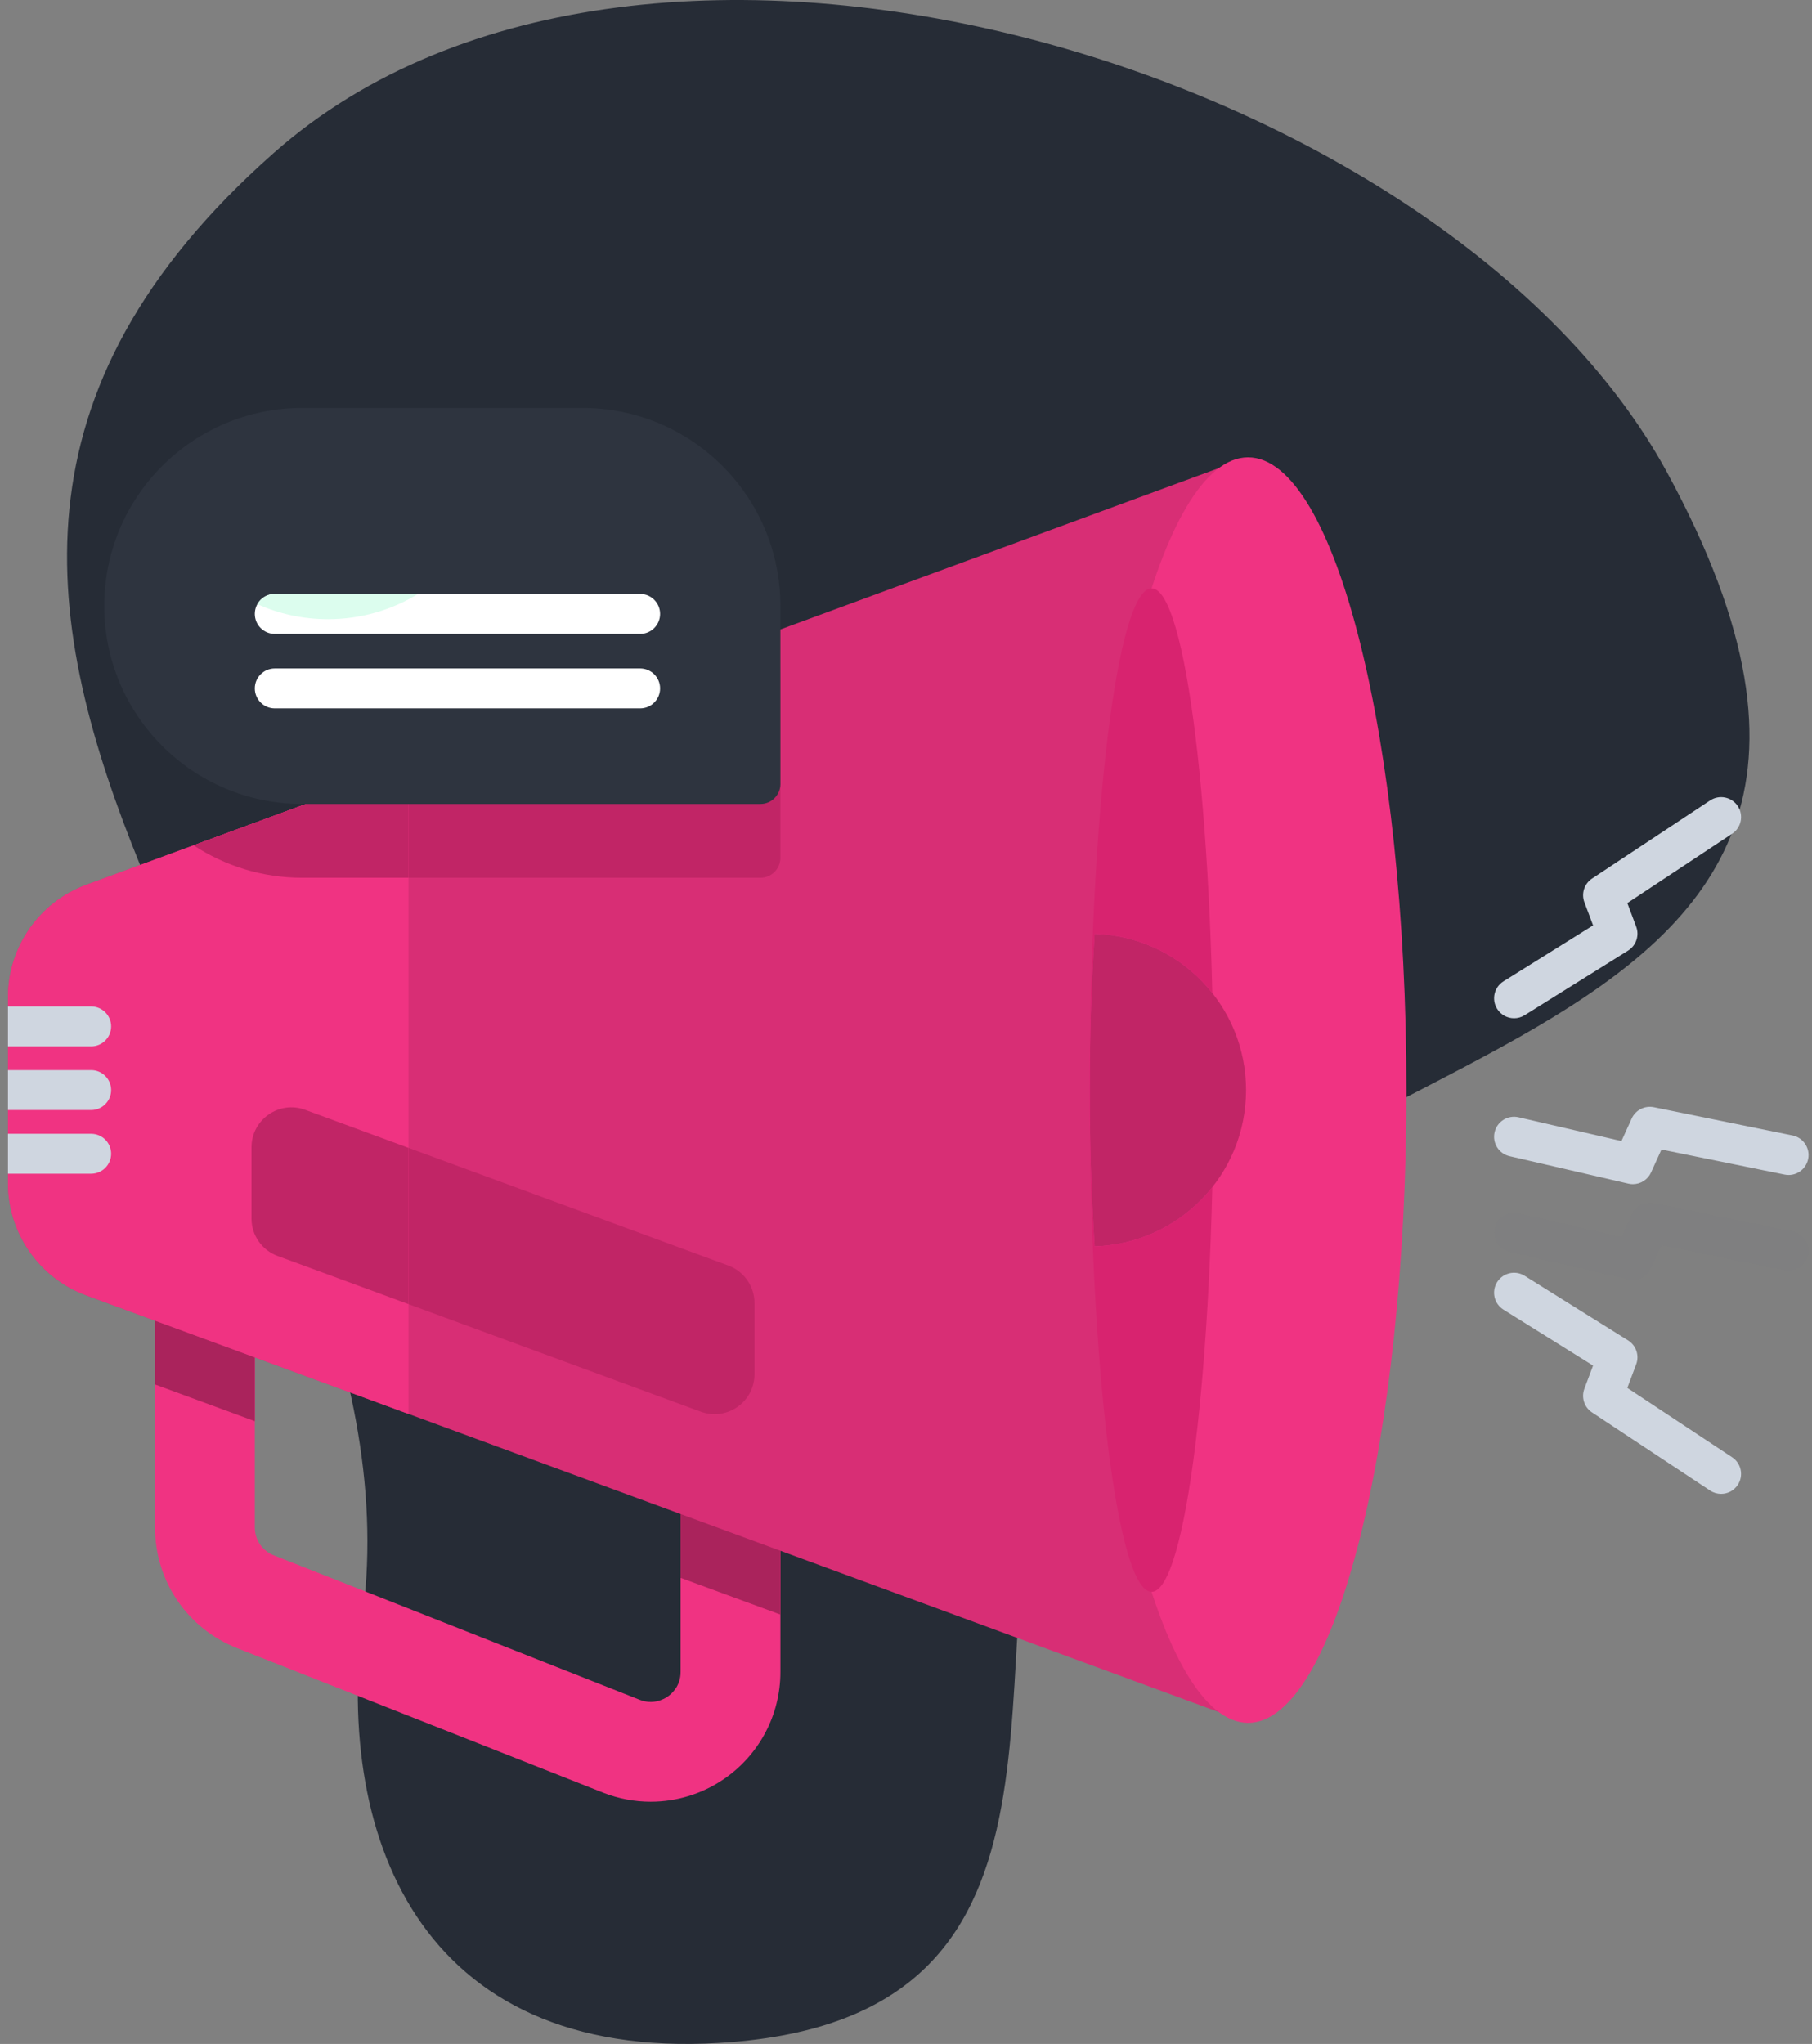 <svg width="211" height="238" viewBox="0 0 211 238" fill="none" xmlns="http://www.w3.org/2000/svg">
<rect x="0" y="0" width="211" height="238" fill="#808080" stroke="none"/>
<path d="M31.921 17.772C-30.985 73.338 49.971 127.2 42.26 187.918C38.832 214.912 49.722 240.718 85.353 237.769C128.776 234.175 113.013 192.582 122.107 164.892C137.753 117.245 234.008 128.374 194.108 54.981C168.646 8.144 75.217 -20.473 31.921 17.772Z" fill="#262C36"/>
<path d="M29.672 145.132V177.86C29.672 179.301 30.538 180.574 31.878 181.103L74.488 197.927C76.037 198.538 77.271 197.879 77.729 197.567C78.188 197.255 79.255 196.349 79.255 194.684V167.134H90.876V194.684C90.876 199.69 88.405 204.36 84.266 207.176C81.722 208.906 78.758 209.794 75.77 209.794C73.897 209.794 72.015 209.445 70.221 208.737L27.61 191.913C21.803 189.619 18.051 184.104 18.051 177.861V145.132H29.672V145.132Z" fill="#F03382"/>
<path d="M18.052 145.132H29.673V165.487L18.052 161.211V145.132Z" fill="#AA235C"/>
<path d="M90.874 167.133V188.004L79.253 183.727V167.133H90.874Z" fill="#AA235C"/>
<path d="M0.928 116.114V137.752C0.928 143.597 4.573 148.821 10.058 150.839L145.333 200.61V53.255L10.059 103.026C4.573 105.045 0.928 110.269 0.928 116.114Z" fill="#D82E75"/>
<path d="M90.873 79.155V99.887C90.873 101.174 89.832 102.211 88.549 102.211H35.199C30.522 102.211 26.176 100.821 22.541 98.432L90.185 73.544C90.636 75.338 90.873 77.221 90.873 79.155Z" fill="#C12566"/>
<path d="M84.813 147.363L35.539 129.234C32.505 128.117 29.286 130.363 29.286 133.596V141.889C29.286 143.837 30.501 145.579 32.329 146.251L81.602 164.38C84.637 165.497 87.856 163.251 87.856 160.018V151.725C87.856 149.777 86.641 148.035 84.813 147.363Z" fill="#C12566"/>
<path d="M47.568 89.223V164.64L10.06 150.838C4.575 148.821 0.93 143.596 0.93 137.753V116.114C0.93 110.267 4.575 105.042 10.06 103.024L22.541 98.432L47.568 89.223Z" fill="#F03382"/>
<path d="M47.568 89.223V102.211H35.199C30.522 102.211 26.176 100.821 22.541 98.432L47.568 89.223Z" fill="#C12566"/>
<path d="M0.93 117.194H10.618C11.901 117.194 12.942 118.235 12.942 119.518C12.942 120.802 11.901 121.842 10.618 121.842H0.93V117.194Z" fill="#CFD6E0"/>
<path d="M0.93 124.607H10.618C11.901 124.607 12.942 125.648 12.942 126.931C12.942 128.215 11.901 129.256 10.618 129.256H0.93V124.607Z" fill="#CFD6E0"/>
<path d="M0.93 132.021H10.618C11.901 132.021 12.942 133.062 12.942 134.345C12.942 135.629 11.901 136.669 10.618 136.669H0.93V132.021Z" fill="#CFD6E0"/>
<path d="M145.333 200.611C155.518 200.611 163.774 167.624 163.774 126.933C163.774 86.242 155.518 53.255 145.333 53.255C135.149 53.255 126.893 86.242 126.893 126.933C126.893 167.624 135.149 200.611 145.333 200.611Z" fill="#F03382"/>
<path d="M134.1 185.354C138.079 185.354 141.305 159.198 141.305 126.933C141.305 94.668 138.079 68.511 134.1 68.511C130.121 68.511 126.895 94.668 126.895 126.933C126.895 159.198 130.121 185.354 134.1 185.354Z" fill="#D8236F"/>
<path d="M141.305 126.933C141.305 130.814 141.231 134.621 141.087 138.335C137.861 142.347 132.971 144.964 127.462 145.132C127.09 139.312 126.895 133.213 126.895 126.933C126.895 120.653 127.09 114.554 127.462 108.734C132.971 108.902 137.861 111.519 141.087 115.53C141.231 119.244 141.305 123.051 141.305 126.933Z" fill="#FE2C8F"/>
<path d="M88.55 93.614H35.197C22.463 93.614 12.14 83.291 12.14 70.557C12.14 57.823 22.463 47.501 35.197 47.501H67.817C80.551 47.501 90.874 57.823 90.874 70.557V91.29C90.874 92.573 89.834 93.614 88.55 93.614Z" fill="#2E343F"/>
<path d="M74.54 73.811H31.997C30.713 73.811 29.673 72.77 29.673 71.486C29.673 70.203 30.713 69.162 31.997 69.162H74.539C75.823 69.162 76.864 70.203 76.864 71.486C76.864 72.77 75.823 73.811 74.54 73.811Z" fill="white"/>
<path d="M74.54 82.483H31.997C30.713 82.483 29.673 81.442 29.673 80.159C29.673 78.875 30.713 77.835 31.997 77.835H74.539C75.823 77.835 76.864 78.875 76.864 80.159C76.864 81.442 75.823 82.483 74.54 82.483Z" fill="white"/>
<path d="M47.568 133.658V151.856L32.33 146.25C30.499 145.576 29.286 143.838 29.286 141.89V133.597C29.286 130.362 32.507 128.117 35.538 129.232L47.568 133.658Z" fill="#C12566"/>
<path d="M48.684 69.161C45.63 71.025 42.036 72.103 38.192 72.103C35.264 72.103 32.479 71.476 29.969 70.351C30.364 69.64 31.127 69.161 31.996 69.161H48.684Z" fill="#DCFDEE"/>
<g opacity="0.15">
<g opacity="0.15">
<path opacity="0.15" d="M190.142 149.042C189.969 149.042 189.793 149.023 189.618 148.982L175.78 145.784C174.53 145.495 173.75 144.247 174.039 142.996C174.328 141.745 175.577 140.967 176.827 141.254L188.812 144.024L190.004 141.4C190.452 140.413 191.522 139.866 192.584 140.083L208.737 143.372C209.995 143.628 210.807 144.855 210.551 146.113C210.295 147.371 209.069 148.183 207.81 147.927L193.471 145.007L192.258 147.678C191.874 148.523 191.037 149.042 190.142 149.042Z" fill="#2626BC"/>
</g>
<g opacity="0.15">
<g opacity="0.15">
<path opacity="0.15" d="M176.305 129.723C175.531 129.723 174.773 129.336 174.332 128.63C173.652 127.541 173.983 126.107 175.072 125.427L185.505 118.912L184.492 116.213C184.112 115.198 184.483 114.055 185.386 113.458L199.133 104.361C200.204 103.654 201.646 103.946 202.354 105.017C203.062 106.088 202.769 107.529 201.698 108.238L189.495 116.313L190.526 119.059C190.914 120.095 190.519 121.261 189.58 121.848L177.534 129.371C177.152 129.609 176.726 129.723 176.305 129.723Z" fill="#2626BC"/>
</g>
<g opacity="0.15">
<path opacity="0.15" d="M200.414 185.105C199.973 185.105 199.528 184.98 199.134 184.718L185.386 175.622C184.483 175.024 184.112 173.881 184.493 172.867L185.506 170.168L175.072 163.652C173.984 162.973 173.652 161.539 174.332 160.45C175.012 159.361 176.446 159.029 177.535 159.71L189.581 167.233C190.52 167.819 190.915 168.985 190.526 170.021L189.496 172.767L201.699 180.843C202.77 181.551 203.063 182.993 202.355 184.064C201.907 184.739 201.168 185.105 200.414 185.105Z" fill="#2626BC"/>
</g>
</g>
</g>
<path d="M145.098 126.933C145.098 136.797 137.256 144.834 127.462 145.132C127.09 139.312 126.895 133.213 126.895 126.933C126.895 120.653 127.09 114.554 127.462 108.734C137.256 109.032 145.098 117.069 145.098 126.933Z" fill="#C12566"/>
<path d="M175.78 134.628L189.618 137.826C189.793 137.867 189.969 137.886 190.142 137.886C191.037 137.886 191.875 137.367 192.258 136.523L193.471 133.852L207.81 136.771C209.068 137.028 210.295 136.215 210.551 134.957C210.807 133.7 209.995 132.472 208.737 132.216L192.584 128.928C191.522 128.711 190.452 129.258 190.004 130.244L188.812 132.869L176.827 130.099C175.577 129.81 174.328 130.59 174.039 131.84C173.75 133.091 174.529 134.339 175.78 134.628Z" fill="#CFD6E0"/>
<path d="M176.307 118.567C176.727 118.567 177.153 118.453 177.536 118.214L189.582 110.691C190.521 110.105 190.916 108.938 190.527 107.903L189.497 105.156L201.7 97.081C202.771 96.373 203.064 94.931 202.356 93.86C201.647 92.79 200.206 92.497 199.135 93.204L185.388 102.301C184.485 102.899 184.114 104.042 184.494 105.056L185.507 107.755L175.074 114.27C173.985 114.95 173.654 116.384 174.334 117.473C174.774 118.179 175.532 118.567 176.307 118.567Z" fill="#CFD6E0"/>
<path d="M185.386 164.466L199.134 173.563C199.528 173.824 199.973 173.949 200.414 173.949C201.168 173.949 201.907 173.583 202.354 172.907C203.063 171.837 202.769 170.395 201.699 169.687L189.495 161.611L190.526 158.865C190.915 157.829 190.52 156.663 189.581 156.077L177.535 148.554C176.445 147.874 175.012 148.205 174.332 149.294C173.652 150.383 173.984 151.817 175.072 152.496L185.506 159.012L184.493 161.711C184.112 162.725 184.483 163.868 185.386 164.466Z" fill="#CFD6E0"/>
</svg>
